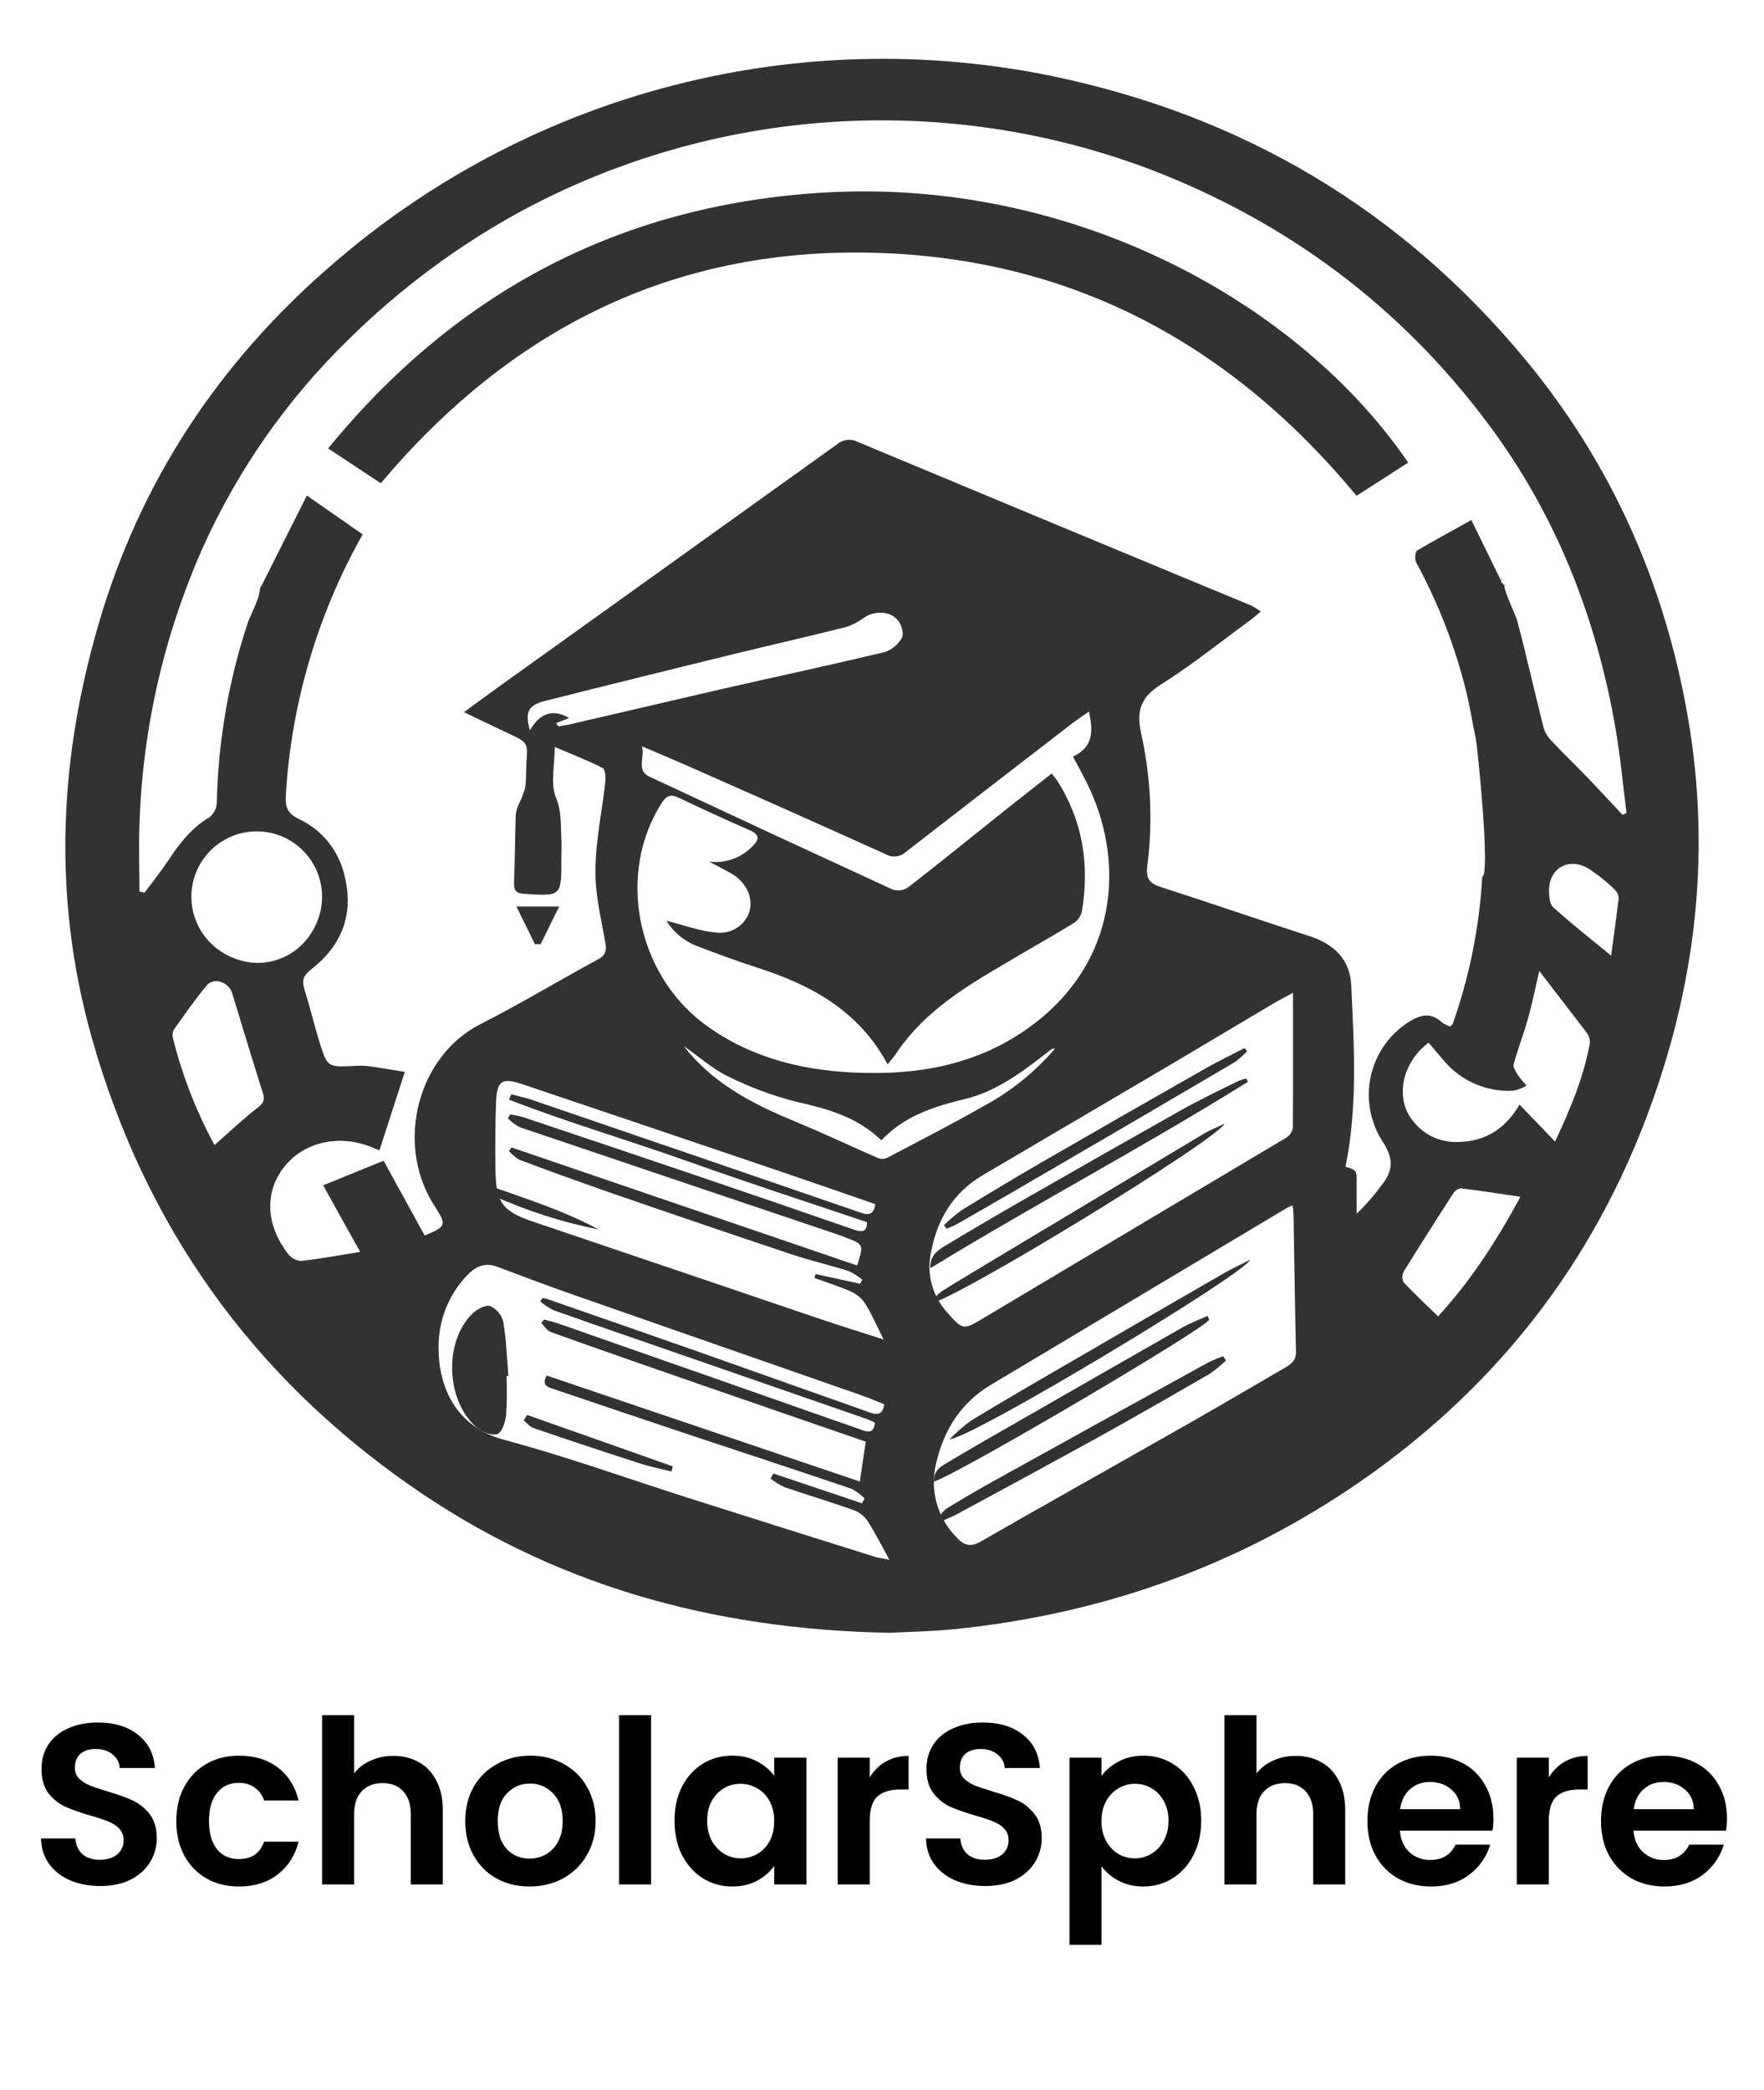 <svg width="1080" height="1279" viewBox="0 0 1080 1279" fill="none" xmlns="http://www.w3.org/2000/svg">
<rect width="1080" height="1279" fill="white"/>
<path d="M61.4 1154.32C54.587 1154.32 48.427 1153.15 42.92 1150.82C37.507 1148.49 33.213 1145.13 30.04 1140.74C26.867 1136.35 25.233 1131.17 25.14 1125.2H46.14C46.42 1129.21 47.82 1132.39 50.34 1134.72C52.953 1137.05 56.5 1138.22 60.98 1138.22C65.553 1138.22 69.147 1137.15 71.76 1135C74.373 1132.76 75.68 1129.87 75.68 1126.32C75.68 1123.43 74.793 1121.05 73.02 1119.18C71.247 1117.31 69.007 1115.87 66.3 1114.84C63.687 1113.72 60.047 1112.51 55.38 1111.2C49.033 1109.33 43.853 1107.51 39.84 1105.74C35.92 1103.87 32.513 1101.12 29.62 1097.48C26.82 1093.75 25.42 1088.8 25.42 1082.64C25.42 1076.85 26.867 1071.81 29.76 1067.52C32.653 1063.23 36.713 1059.96 41.94 1057.72C47.167 1055.39 53.14 1054.22 59.86 1054.22C69.94 1054.22 78.107 1056.69 84.36 1061.64C90.707 1066.49 94.207 1073.31 94.86 1082.08H73.3C73.113 1078.72 71.667 1075.97 68.96 1073.82C66.347 1071.58 62.847 1070.46 58.46 1070.46C54.633 1070.46 51.553 1071.44 49.22 1073.4C46.98 1075.36 45.86 1078.21 45.86 1081.94C45.86 1084.55 46.7 1086.75 48.38 1088.52C50.153 1090.2 52.3 1091.6 54.82 1092.72C57.433 1093.75 61.073 1094.96 65.74 1096.36C72.087 1098.23 77.267 1100.09 81.28 1101.96C85.293 1103.83 88.747 1106.63 91.64 1110.36C94.533 1114.09 95.98 1118.99 95.98 1125.06C95.98 1130.29 94.627 1135.14 91.92 1139.62C89.213 1144.1 85.247 1147.69 80.02 1150.4C74.793 1153.01 68.587 1154.32 61.4 1154.32ZM107.932 1114.56C107.932 1106.53 109.566 1099.53 112.833 1093.56C116.099 1087.49 120.626 1082.83 126.413 1079.56C132.199 1076.2 138.826 1074.52 146.293 1074.52C155.906 1074.52 163.839 1076.95 170.093 1081.8C176.439 1086.56 180.686 1093.28 182.833 1101.96H161.693C160.573 1098.6 158.659 1095.99 155.953 1094.12C153.339 1092.16 150.073 1091.18 146.153 1091.18C140.553 1091.18 136.119 1093.23 132.853 1097.34C129.586 1101.35 127.953 1107.09 127.953 1114.56C127.953 1121.93 129.586 1127.67 132.853 1131.78C136.119 1135.79 140.553 1137.8 146.153 1137.8C154.086 1137.8 159.266 1134.25 161.693 1127.16H182.833C180.686 1135.56 176.439 1142.23 170.093 1147.18C163.746 1152.13 155.813 1154.6 146.293 1154.6C138.826 1154.6 132.199 1152.97 126.413 1149.7C120.626 1146.34 116.099 1141.67 112.833 1135.7C109.566 1129.63 107.932 1122.59 107.932 1114.56ZM240.871 1074.66C246.751 1074.66 251.978 1075.97 256.551 1078.58C261.125 1081.1 264.671 1084.88 267.191 1089.92C269.805 1094.87 271.111 1100.84 271.111 1107.84V1153.34H251.511V1110.5C251.511 1104.34 249.971 1099.63 246.891 1096.36C243.811 1093 239.611 1091.32 234.291 1091.32C228.878 1091.32 224.585 1093 221.411 1096.36C218.331 1099.63 216.791 1104.34 216.791 1110.5V1153.34H197.191V1049.74H216.791V1085.44C219.311 1082.08 222.671 1079.47 226.871 1077.6C231.071 1075.64 235.738 1074.66 240.871 1074.66ZM324.19 1154.6C316.723 1154.6 310.003 1152.97 304.03 1149.7C298.057 1146.34 293.343 1141.63 289.89 1135.56C286.53 1129.49 284.85 1122.49 284.85 1114.56C284.85 1106.63 286.577 1099.63 290.03 1093.56C293.577 1087.49 298.383 1082.83 304.45 1079.56C310.517 1076.2 317.283 1074.52 324.75 1074.52C332.217 1074.52 338.983 1076.2 345.05 1079.56C351.117 1082.83 355.877 1087.49 359.33 1093.56C362.877 1099.63 364.65 1106.63 364.65 1114.56C364.65 1122.49 362.83 1129.49 359.19 1135.56C355.643 1141.63 350.79 1146.34 344.63 1149.7C338.563 1152.97 331.75 1154.6 324.19 1154.6ZM324.19 1137.52C327.737 1137.52 331.05 1136.68 334.13 1135C337.303 1133.23 339.823 1130.61 341.69 1127.16C343.557 1123.71 344.49 1119.51 344.49 1114.56C344.49 1107.19 342.53 1101.54 338.61 1097.62C334.783 1093.61 330.07 1091.6 324.47 1091.6C318.87 1091.6 314.157 1093.61 310.33 1097.62C306.597 1101.54 304.73 1107.19 304.73 1114.56C304.73 1121.93 306.55 1127.63 310.19 1131.64C313.923 1135.56 318.59 1137.52 324.19 1137.52ZM398.627 1049.74V1153.34H379.027V1049.74H398.627ZM412.952 1114.28C412.952 1106.44 414.492 1099.49 417.572 1093.42C420.745 1087.35 424.992 1082.69 430.312 1079.42C435.725 1076.15 441.745 1074.52 448.372 1074.52C454.159 1074.52 459.199 1075.69 463.492 1078.02C467.879 1080.35 471.379 1083.29 473.992 1086.84V1075.78H493.732V1153.34H473.992V1142C471.472 1145.64 467.972 1148.67 463.492 1151.1C459.105 1153.43 454.019 1154.6 448.232 1154.6C441.699 1154.6 435.725 1152.92 430.312 1149.56C424.992 1146.2 420.745 1141.49 417.572 1135.42C414.492 1129.26 412.952 1122.21 412.952 1114.28ZM473.992 1114.56C473.992 1109.8 473.059 1105.74 471.192 1102.38C469.325 1098.93 466.805 1096.31 463.632 1094.54C460.459 1092.67 457.052 1091.74 453.412 1091.74C449.772 1091.74 446.412 1092.63 443.332 1094.4C440.252 1096.17 437.732 1098.79 435.772 1102.24C433.905 1105.6 432.972 1109.61 432.972 1114.28C432.972 1118.95 433.905 1123.05 435.772 1126.6C437.732 1130.05 440.252 1132.71 443.332 1134.58C446.505 1136.45 449.865 1137.38 453.412 1137.38C457.052 1137.38 460.459 1136.49 463.632 1134.72C466.805 1132.85 469.325 1130.24 471.192 1126.88C473.059 1123.43 473.992 1119.32 473.992 1114.56ZM532.475 1087.82C534.995 1083.71 538.262 1080.49 542.275 1078.16C546.382 1075.83 551.048 1074.66 556.275 1074.66V1095.24H551.095C544.935 1095.24 540.268 1096.69 537.095 1099.58C534.015 1102.47 532.475 1107.51 532.475 1114.7V1153.34H512.875V1075.78H532.475V1087.82ZM603.216 1154.32C596.403 1154.32 590.243 1153.15 584.736 1150.82C579.323 1148.49 575.03 1145.13 571.856 1140.74C568.683 1136.35 567.05 1131.17 566.956 1125.2H587.956C588.236 1129.21 589.636 1132.39 592.156 1134.72C594.77 1137.05 598.316 1138.22 602.796 1138.22C607.37 1138.22 610.963 1137.15 613.576 1135C616.19 1132.76 617.496 1129.87 617.496 1126.32C617.496 1123.43 616.61 1121.05 614.836 1119.18C613.063 1117.31 610.823 1115.87 608.116 1114.84C605.503 1113.72 601.863 1112.51 597.196 1111.2C590.85 1109.33 585.67 1107.51 581.656 1105.74C577.736 1103.87 574.33 1101.12 571.436 1097.48C568.636 1093.75 567.236 1088.8 567.236 1082.64C567.236 1076.85 568.683 1071.81 571.576 1067.52C574.47 1063.23 578.53 1059.96 583.756 1057.72C588.983 1055.39 594.956 1054.22 601.676 1054.22C611.756 1054.22 619.923 1056.69 626.176 1061.64C632.523 1066.49 636.023 1073.31 636.676 1082.08H615.116C614.93 1078.72 613.483 1075.97 610.776 1073.82C608.163 1071.58 604.663 1070.46 600.276 1070.46C596.45 1070.46 593.37 1071.44 591.036 1073.4C588.796 1075.36 587.676 1078.21 587.676 1081.94C587.676 1084.55 588.516 1086.75 590.196 1088.52C591.97 1090.2 594.116 1091.6 596.636 1092.72C599.25 1093.75 602.89 1094.96 607.556 1096.36C613.903 1098.23 619.083 1100.09 623.096 1101.96C627.11 1103.83 630.563 1106.63 633.456 1110.36C636.35 1114.09 637.796 1118.99 637.796 1125.06C637.796 1130.29 636.443 1135.14 633.736 1139.62C631.03 1144.1 627.063 1147.69 621.836 1150.4C616.61 1153.01 610.403 1154.32 603.216 1154.32ZM674.389 1086.98C676.909 1083.43 680.362 1080.49 684.749 1078.16C689.229 1075.73 694.316 1074.52 700.009 1074.52C706.636 1074.52 712.609 1076.15 717.929 1079.42C723.342 1082.69 727.589 1087.35 730.669 1093.42C733.842 1099.39 735.429 1106.35 735.429 1114.28C735.429 1122.21 733.842 1129.26 730.669 1135.42C727.589 1141.49 723.342 1146.2 717.929 1149.56C712.609 1152.92 706.636 1154.6 700.009 1154.6C694.316 1154.6 689.276 1153.43 684.889 1151.1C680.596 1148.77 677.096 1145.83 674.389 1142.28V1190.3H654.789V1075.78H674.389V1086.98ZM715.409 1114.28C715.409 1109.61 714.429 1105.6 712.469 1102.24C710.602 1098.79 708.082 1096.17 704.909 1094.4C701.829 1092.63 698.469 1091.74 694.829 1091.74C691.282 1091.74 687.922 1092.67 684.749 1094.54C681.669 1096.31 679.149 1098.93 677.189 1102.38C675.322 1105.83 674.389 1109.89 674.389 1114.56C674.389 1119.23 675.322 1123.29 677.189 1126.74C679.149 1130.19 681.669 1132.85 684.749 1134.72C687.922 1136.49 691.282 1137.38 694.829 1137.38C698.469 1137.38 701.829 1136.45 704.909 1134.58C708.082 1132.71 710.602 1130.05 712.469 1126.6C714.429 1123.15 715.409 1119.04 715.409 1114.28ZM793.352 1074.66C799.232 1074.66 804.458 1075.97 809.032 1078.58C813.605 1081.1 817.152 1084.88 819.672 1089.92C822.285 1094.87 823.592 1100.84 823.592 1107.84V1153.34H803.992V1110.5C803.992 1104.34 802.452 1099.63 799.372 1096.36C796.292 1093 792.092 1091.32 786.772 1091.32C781.358 1091.32 777.065 1093 773.892 1096.36C770.812 1099.63 769.272 1104.34 769.272 1110.5V1153.34H749.672V1049.74H769.272V1085.44C771.792 1082.08 775.152 1079.47 779.352 1077.6C783.552 1075.64 788.218 1074.66 793.352 1074.66ZM914.33 1112.88C914.33 1115.68 914.144 1118.2 913.77 1120.44H857.07C857.537 1126.04 859.497 1130.43 862.95 1133.6C866.404 1136.77 870.65 1138.36 875.69 1138.36C882.97 1138.36 888.15 1135.23 891.23 1128.98H912.37C910.13 1136.45 905.837 1142.61 899.49 1147.46C893.144 1152.22 885.35 1154.6 876.11 1154.6C868.644 1154.6 861.924 1152.97 855.95 1149.7C850.07 1146.34 845.45 1141.63 842.09 1135.56C838.824 1129.49 837.19 1122.49 837.19 1114.56C837.19 1106.53 838.824 1099.49 842.09 1093.42C845.357 1087.35 849.93 1082.69 855.81 1079.42C861.69 1076.15 868.457 1074.52 876.11 1074.52C883.484 1074.52 890.064 1076.11 895.85 1079.28C901.73 1082.45 906.257 1086.98 909.43 1092.86C912.697 1098.65 914.33 1105.32 914.33 1112.88ZM894.03 1107.28C893.937 1102.24 892.117 1098.23 888.57 1095.24C885.024 1092.16 880.684 1090.62 875.55 1090.62C870.697 1090.62 866.59 1092.11 863.23 1095.1C859.964 1097.99 857.957 1102.05 857.21 1107.28H894.03ZM948.237 1087.82C950.757 1083.71 954.023 1080.49 958.037 1078.16C962.143 1075.83 966.81 1074.66 972.037 1074.66V1095.24H966.857C960.697 1095.24 956.03 1096.69 952.857 1099.58C949.777 1102.47 948.237 1107.51 948.237 1114.7V1153.34H928.637V1075.78H948.237V1087.82ZM1057.34 1112.88C1057.34 1115.68 1057.15 1118.2 1056.78 1120.44H1000.08C1000.54 1126.04 1002.5 1130.43 1005.96 1133.6C1009.41 1136.77 1013.66 1138.36 1018.7 1138.36C1025.98 1138.36 1031.16 1135.23 1034.24 1128.98H1055.38C1053.14 1136.45 1048.84 1142.61 1042.5 1147.46C1036.15 1152.22 1028.36 1154.6 1019.12 1154.6C1011.65 1154.6 1004.93 1152.97 998.958 1149.7C993.078 1146.34 988.458 1141.63 985.098 1135.56C981.831 1129.49 980.198 1122.49 980.198 1114.56C980.198 1106.53 981.831 1099.49 985.098 1093.42C988.365 1087.35 992.938 1082.69 998.818 1079.42C1004.7 1076.15 1011.46 1074.52 1019.12 1074.52C1026.49 1074.52 1033.07 1076.11 1038.86 1079.28C1044.74 1082.45 1049.26 1086.98 1052.44 1092.86C1055.7 1098.65 1057.34 1105.32 1057.34 1112.88ZM1037.04 1107.28C1036.94 1102.24 1035.12 1098.23 1031.58 1095.24C1028.03 1092.16 1023.69 1090.62 1018.56 1090.62C1013.7 1090.62 1009.6 1092.11 1006.24 1095.1C1002.97 1097.99 1000.96 1102.05 1000.22 1107.28H1037.04Z" fill="black"/>
<path d="M544.514 999.339C435.087 997.29 337.583 969.622 250.762 908.947C153.466 840.943 88.609 749.681 56.191 635.161C31.597 547.812 36.1 461.084 62.401 375.132C89.23 287.907 139.037 215.836 208.749 157.303C268.105 107.196 338.041 71.185 413.307 51.975C488.572 32.765 567.212 30.854 643.321 46.385C760.17 70.481 857.58 127.928 933.812 219.966C986.445 283.498 1018.93 356.594 1033.18 437.733C1047.43 518.872 1038.95 597.651 1011.44 674.598C975.826 774.336 913.194 853.24 825.13 911.99C752.065 960.586 671.827 988.16 584.695 997.072C570.07 998.563 555.289 998.749 544.514 999.339ZM920.708 358.892C916.485 360.755 925.677 356.408 920.708 358.892C913.535 345.571 933.129 353.427 920.708 358.892C913.784 362.184 929.018 350.957 922 354C917.249 356.08 927.664 374.822 929.061 380.473C934.744 401.93 939.557 423.604 944.991 445.123C945.906 448.231 947.569 451.068 949.835 453.383C957.07 461.084 964.74 468.381 972.068 476.02C979.397 483.659 986.259 491.142 993.37 498.719L995.823 497.601C993.649 480.492 992.097 463.289 989.178 446.303C977.409 377.989 952.754 315.047 910.958 259.184C857.145 187.206 787.775 135.753 704.245 103.676C642.086 80.21 575.626 70.314 509.327 74.652C443.028 78.99 378.424 97.462 319.853 128.828C280.683 150.064 244.728 176.755 213.065 208.104C175.553 244.674 145.294 288.007 123.884 335.82C100.249 389.164 87.173 446.581 85.379 504.898C84.882 518.437 85.379 532.038 85.379 545.608L88.484 546.353C93.329 539.832 98.452 533.528 102.924 526.79C109.786 516.295 117.301 506.668 128.355 500.085C129.66 499.03 130.725 497.708 131.48 496.209C132.235 494.71 132.662 493.068 132.734 491.391C133.524 453.839 139.94 416.619 151.768 380.97C153.507 375.753 162.461 359.895 157.679 358.001C167.367 362.441 149.698 354.709 157.679 358.001C162.492 354.026 130.808 350.663 133.572 351.036C142.533 353.006 151.343 355.611 159.935 358.83L187.882 303.278L222.039 327.064C194.409 376.012 178.319 430.623 174.995 486.733C174.561 493.658 175.865 497.881 182.945 501.234C189.922 504.486 196.066 509.286 200.908 515.269C205.751 521.253 209.165 528.262 210.891 535.764C216.884 559.239 209.432 578.616 190.428 593.366C186.143 596.688 184.59 599.576 186.267 605.01C189.652 615.847 192.26 626.933 195.583 637.77C200.489 653.296 200.675 653.078 216.419 652.426C219.25 652.193 222.096 652.193 224.927 652.426C233.156 653.575 241.322 654.973 247.843 656.028L232.317 704.066L227.473 702.078C207.476 693.974 185.957 698.973 173.971 714.22C161.985 729.466 162.574 749.246 176.175 767.194C177.107 768.47 178.296 769.535 179.665 770.321C181.034 771.108 182.554 771.598 184.125 771.759C196.08 770.455 207.941 768.219 220.517 766.201C212.237 751.255 204.681 737.674 197.85 725.461L234.863 710.4L259.985 756.202C272.84 750.892 273.306 749.619 267.406 740.241C266.599 738.937 265.729 737.664 264.922 736.329C242.13 698.818 255.979 646.278 293.986 626.902C318.424 614.481 341.9 600.29 365.996 587.248C371.244 584.392 371.461 581.504 370.467 576.101C367.797 561.413 364.257 546.508 364.568 531.727C364.785 514.059 368.604 496.421 370.592 478.753C370.902 475.865 370.592 470.897 369.039 470.089C359.941 465.431 350.408 461.736 339.633 457.172C339.633 468.537 336.869 479.684 340.409 488.224C343.949 496.763 343.173 504.557 343.67 512.755C343.918 517.164 343.67 521.573 343.67 525.952C343.67 548.62 343.67 548.526 321.126 547.067C316.623 546.788 314.574 545.514 314.729 540.701C315.226 526.728 315.319 512.755 315.754 498.781C316.007 496.533 316.626 494.34 317.586 492.291C319.184 489.117 320.483 485.801 321.467 482.386C322.275 477.324 321.995 472.077 322.306 466.86C323.082 454.439 323.082 454.439 311.717 449.067C302.992 444.999 294.359 440.807 284.05 435.87C295.477 427.579 305.196 420.344 315.102 413.357C380.89 366.262 446.679 319.125 512.468 271.947C514.179 270.467 516.293 269.532 518.539 269.261C520.785 268.99 523.061 269.395 525.075 270.425C605.231 303.899 685.438 337.249 765.697 370.475C767.857 371.583 769.933 372.849 771.907 374.263C769.113 376.592 767.219 378.3 765.2 379.79C747.252 392.894 729.832 406.867 711.077 418.76C698.656 426.523 695.551 434.597 698.656 448.881C704.6 475.463 705.882 502.875 702.444 529.895C701.481 538 703.779 540.639 710.704 542.875C741.197 552.719 771.504 563.152 801.966 573.026C816.777 577.84 826.528 587.248 827.273 602.867C829.012 639.943 831.279 677.144 823.795 714.065C830.627 716.176 830.72 716.425 830.596 724.032C830.596 730.243 830.596 736.453 830.596 742.819C835.986 737.737 840.893 732.165 845.252 726.175C852.332 717.48 853.978 710.276 846.867 699.253C842.982 693.413 840.3 686.858 838.978 679.97C837.655 673.082 837.719 666 839.164 659.137C840.61 652.274 843.408 645.768 847.397 639.998C851.385 634.229 856.483 629.312 862.393 625.535C869.442 621.064 875.994 619.325 882.825 625.722C884.334 626.812 885.999 627.671 887.762 628.268C888.663 627.43 889.253 627.15 889.377 626.746C899.665 597.744 905.761 567.421 907.48 536.696C907.383 535.369 888.554 523.904 887.887 522.753C887.22 521.602 904.733 530.795 903.63 530.051C900.133 528.018 889.922 526.248 887.887 522.753C887.93 526.797 885.851 519.259 887.887 522.753C887.7 525.113 887.887 520.828 887.887 522.753C886.52 473.94 881.676 526.045 887.887 522.753C896.55 525.796 878.757 520.176 887.887 522.753C886.779 522.061 859.112 513.263 858.433 512.147C887.887 522.753 887.991 523.969 887.885 522.667C887.512 512.079 887.235 533.311 887.887 522.753C886.922 523.831 888.267 521.358 887.887 522.753C888.851 521.675 886.54 523.2 887.885 522.667C899.498 519.19 895.712 539.801 907.48 536.696C912.573 535.423 904.561 456.706 903.506 451.831C901.549 442.732 900.121 433.541 897.978 424.474C891.218 396.54 880.842 369.608 867.113 344.36C866.057 342.435 866.367 337.684 867.672 336.907C878.198 330.697 889.129 324.859 900.835 318.276L920.708 358.892ZM434.031 527.287C438.892 527.949 443.841 527.45 448.472 525.831C453.103 524.212 457.284 521.518 460.673 517.971C464.679 514.028 465.455 510.954 459.214 508.221C444.537 501.804 429.963 495.138 415.493 488.224C410.462 485.802 407.947 487.075 404.997 491.67C377.796 534.274 389.471 594.918 430.367 626.094C457.568 646.589 488.62 654.662 521.628 656.37C561.996 658.45 600.345 651.774 633.633 626.187C684.31 587.186 687.725 528.622 667.79 484.218C664.685 477.231 660.834 470.555 656.953 463.04C669.374 457.296 669.374 447.514 666.672 435.497C662.76 438.23 659.592 440.341 656.58 442.639C622.485 468.889 588.483 495.159 554.575 521.449C552.917 522.968 550.815 523.915 548.579 524.15C546.343 524.385 544.091 523.895 542.154 522.753C503.028 505.095 463.82 487.613 424.529 470.307C414.53 465.866 404.438 461.643 393.073 456.768C394.812 464.096 389.409 471.518 397.731 475.399C447.124 498.502 496.601 521.46 546.159 544.272C547.732 544.831 549.409 545.032 551.069 544.86C552.729 544.689 554.33 544.148 555.755 543.279C575.379 528.094 594.632 512.413 614.039 496.949C623.883 489.124 633.757 481.423 643.818 473.474C645.308 475.275 646.209 476.175 646.923 477.231C662.915 502.073 667.293 529.398 662.294 558.277C661.49 561.152 659.625 563.615 657.077 565.17C646.985 571.381 636.552 577.219 626.305 583.274C597.83 600.135 568.331 615.661 549.047 644.198C547.495 646.495 545.663 648.576 543.427 651.464C526.131 618.952 497.19 603.054 464.306 592.465C452.031 588.449 439.879 584.102 427.851 579.423C419.601 576.587 412.596 570.965 408.04 563.525C417.604 565.916 427.82 569.735 438.285 570.76C442.716 571.363 447.217 570.383 450.995 567.991C454.773 565.599 457.585 561.95 458.935 557.687C461.17 548.899 456.699 539.677 447.507 534.46C443.036 531.914 438.502 529.647 434.031 527.287ZM541.533 859.543C536.813 857.68 532.217 855.631 527.311 853.954C469.244 833.708 411.166 813.441 353.078 793.154C336.776 787.471 320.567 781.416 304.389 775.299C296.626 772.38 290.974 775.299 285.758 780.764C274.414 792.759 268.227 808.724 268.524 825.231C268.524 847.805 278.212 873.144 308.891 881.279C347.52 891.62 385.248 905.314 423.442 917.424C460.87 929.327 498.319 941.137 535.788 952.854C538.272 953.631 540.881 953.91 544.514 954.655C539.763 946.023 536.099 938.632 531.689 931.739C529.81 928.605 527.013 926.123 523.678 924.628C509.332 919.473 494.737 915.126 480.205 910.158C477.214 908.738 474.392 906.988 471.79 904.941L473.498 901.836L527.715 920.063L529.36 917.113C526.992 914.744 524.281 912.745 521.318 911.182C488.279 899.973 455.146 889.136 421.952 878.081C394.253 868.828 366.586 859.512 338.95 850.134C335.627 849.016 331.373 848.271 334.696 841.875L526.41 906.742L530.044 882.366C496.57 870.815 463.271 859.315 430.149 847.868C399.097 837.093 368.045 826.317 337.211 815.263C334.913 814.456 333.329 811.661 331.404 809.798L333.081 807.593C336.186 808.463 339.447 809.146 342.396 810.233L460.891 851.749C482.627 859.357 504.364 867.089 526.1 874.634C529.95 875.97 534.732 878.547 535.695 870.815C534.325 870.056 532.915 869.372 531.472 868.766L415.741 828.646C390.092 819.734 364.412 810.947 338.857 801.88C335.94 800.437 333.216 798.632 330.752 796.508L332.118 794.458C333.063 794.556 333.998 794.733 334.913 794.986C365.965 805.771 396.944 816.578 427.851 827.404C463.044 839.825 498.112 852.246 533.056 864.667C538.055 866.406 540.508 864.977 541.409 859.45L541.533 859.543ZM791.439 737.726C790.313 738.134 789.214 738.611 788.147 739.155C727.782 775.196 667.407 811.257 607.021 847.34C588.39 858.363 577.957 874.945 573.206 895.346C571.149 903.423 571.235 911.897 573.457 919.93C575.679 927.962 579.96 935.276 585.875 941.148C590.471 946.054 594.352 946.954 600.563 943.414C642.265 919.473 684.248 896.029 726.044 872.243C745.824 861.003 765.417 849.482 785.042 838.086C789.203 835.664 793.613 833.584 793.457 827.28C792.805 799.613 792.464 771.945 791.967 744.278C791.967 742.104 791.656 740.117 791.439 737.633V737.726ZM791.625 607.618C786.533 610.413 782.9 612.245 779.422 614.326C758.524 626.746 737.657 639.167 716.728 651.588C678.41 674.152 640.112 696.675 601.836 719.157C583.857 729.715 573.889 746.079 570.163 765.735C568.631 772.204 568.678 778.947 570.299 785.394C571.921 791.842 575.069 797.805 579.478 802.78C589.725 814.331 589.57 814.207 602.612 806.444C664.095 769.761 725.609 733.12 787.154 696.52C788.285 695.854 789.262 694.956 790.022 693.886C790.782 692.816 791.307 691.597 791.563 690.31C791.718 663.326 791.625 636.435 791.625 607.525V607.618ZM311.624 673.014L313.052 669.722C316.934 670.778 320.909 671.648 324.728 672.828C392.235 695.889 459.721 719.033 527.187 742.26C532.59 744.123 534.981 742.726 535.912 736.981C515.17 729.839 494.489 722.604 473.808 715.586C422.635 698.238 371.44 680.942 320.225 663.698C307.215 659.289 304.14 661.245 303.675 675.156C303.209 689.068 303.147 702.575 303.333 716.3C303.644 736.205 307.774 741.39 326.529 747.756C384.803 767.443 443.057 787.182 501.289 806.972C514.176 811.319 527.156 815.356 540.974 819.828C537.03 811.909 534.08 805.078 530.261 798.743C528.295 795.42 525.433 792.719 522.001 790.949C514.455 787.502 506.475 785.018 498.619 782.162L499.333 779.74L526.566 785.701L527.963 783.279C525.471 781.156 522.703 779.38 519.734 778.001C507.935 774.243 495.793 771.449 484.056 767.505C446.048 754.794 408.113 741.887 370.25 728.783C352.675 722.573 335.223 716.362 317.803 709.717C315.471 708.329 313.375 706.579 311.593 704.532L313.208 702.296L524.796 774.523C528.832 761.636 528.832 761.636 518.089 757.537C515.915 756.699 513.741 755.86 511.537 755.115C447.135 733.441 382.722 711.705 318.3 689.906C315.582 688.483 313.091 686.662 310.91 684.503L312.369 682.019C315.257 682.671 318.238 683.044 321.033 683.975C356.805 695.961 392.566 708.009 428.317 720.12C459.866 730.843 491.394 741.67 522.902 752.6C527.808 754.277 530.882 754.06 530.82 748.004C493.806 735.584 456.978 723.535 420.492 710.556C384.006 697.576 347.427 686.956 311.624 673.014ZM942.414 594.235C939.93 604.855 938.098 614.232 935.52 623.393C932.943 632.553 929.31 642.024 926.701 651.34C926.205 653.172 928.037 655.904 929.279 657.892C930.918 660.187 932.702 662.375 934.62 664.444C932.113 665.93 929.373 666.98 926.515 667.549C918.481 668 910.452 666.57 903.067 663.373C895.682 660.177 889.144 655.301 883.974 649.135C880.869 645.471 877.764 641.776 874.658 638.143C858.077 650.563 853.853 672.579 865.187 686.18C868.055 689.882 871.679 692.931 875.818 695.121C879.958 697.311 884.516 698.593 889.191 698.88C906.766 699.687 920.615 692.67 930.334 676.057L952.071 698.663C961.386 678.883 969.677 659.258 973.435 638.049C973.393 635.537 972.47 633.119 970.826 631.218C961.728 619.294 952.444 607.339 942.414 594.235ZM340.409 442.639L341.962 444.565C344.415 444.13 346.93 443.788 349.352 443.229C380.404 436.025 411.704 428.728 442.943 421.493C475.889 414.009 508.928 406.929 541.781 399.073C546.239 397.542 549.962 394.395 552.215 390.255C553.55 387.864 551.966 382.523 549.917 379.883C545.135 373.673 535.167 373.673 528.832 378.144C525.398 380.754 521.515 382.711 517.374 383.92C494.085 389.758 470.796 395.068 447.321 400.781C409.438 410.097 371.554 419.412 333.764 428.976C323.02 431.74 321.343 436.025 324.448 447.049C330.286 436.708 338.173 433.51 348.483 439.41L340.409 442.639ZM131.336 700.805C140.869 692.452 149.067 684.596 158.01 677.734C162.016 674.629 162.047 672.424 160.711 668.232C154.315 648.11 148.291 627.864 142.08 607.681C140.093 601.098 130.839 597.899 126.554 603.147C119.443 611.624 113.171 620.784 106.712 629.789C105.751 631.278 105.406 633.082 105.749 634.82C111.429 657.816 120.028 679.991 131.336 700.805ZM132.299 525.051L132.858 521.946C137.64 521.729 142.453 521.698 147.204 521.139C149.191 520.89 152.327 519.866 152.731 518.53C153.353 515.87 153.091 513.079 151.986 510.581C151.644 509.805 147.856 510.053 145.775 510.581C143.326 511.372 140.964 512.413 138.727 513.686C131.043 517.804 124.914 524.318 121.271 532.237C117.628 540.157 116.67 549.049 118.543 557.563C120.475 565.778 124.877 573.205 131.155 578.845C137.433 584.485 145.288 588.068 153.663 589.111C162.238 590.002 170.865 588.006 178.178 583.439C185.49 578.871 191.069 571.994 194.03 563.897C198.75 551.476 197.135 539.056 190.118 532.845C188.192 543.434 188.223 543.341 176.641 541.819C174.389 541.391 172.059 541.662 169.965 542.596C160.649 547.936 151.334 553.464 142.422 559.364C137.847 562.863 133.472 566.616 129.318 570.604L122.704 546.229L125.561 547.222C129.442 545.577 134.876 544.987 136.926 542.037C141.149 535.826 137.733 529.833 132.299 525.051ZM930.893 732.478C917.727 730.553 906.052 728.69 894.438 727.293C893.473 727.423 892.55 727.77 891.738 728.308C890.926 728.846 890.246 729.56 889.75 730.398C879.502 746.214 869.421 762.112 859.505 778.094C858.935 779.095 858.616 780.219 858.572 781.37C858.529 782.522 858.764 783.666 859.256 784.708C865.871 791.819 873.013 798.433 880.465 805.668C900.587 783.714 916.082 759.773 930.893 732.478ZM418.536 640.068C420.182 642.148 420.896 643.173 421.641 643.98C439.31 664.692 462.692 676.492 487.316 686.615C504.208 693.57 520.697 701.457 537.465 708.724C539.228 709.437 541.198 709.437 542.961 708.724C562.648 698.383 582.428 688.229 601.711 677.268C618.52 668.288 633.514 656.264 645.93 641.807C644.625 641.807 644.097 641.807 643.787 642.117C641.924 643.514 640.154 644.974 638.291 646.402C623.914 657.519 609.102 668.139 591.154 672.548C572.15 677.175 553.891 682.764 539.608 697.918C524.64 683.416 506.413 678.634 487.471 674.287C473.021 670.631 459.008 665.426 445.675 658.761C436.267 654.196 428.286 646.961 418.443 640.068H418.536ZM986.414 584.826C987.936 573.679 989.52 562.003 990.979 550.297C991.034 549.293 990.88 548.29 990.527 547.349C990.174 546.408 989.63 545.551 988.93 544.831C983.808 539.764 978.179 535.238 972.13 531.324C960.113 524.554 948.283 531.634 948.407 545.08C948.407 548.589 948.748 553.34 950.953 555.296C962.07 565.326 973.931 574.641 986.321 584.826H986.414Z" fill="#323232"/>
<path d="M233.141 295.765L200.909 274.464C279.719 177.985 380.452 125.414 503.79 117.9C657.187 108.584 795.679 185.655 862.161 283.127L830.55 303.435C753.386 210.279 655.634 157.491 533.538 154.665C410.634 151.902 311.92 202.237 233.141 295.765Z" fill="#323232"/>
<path d="M316.179 554.839H342.324L330.991 577.88H327.513L316.179 554.839Z" fill="#323232"/>
<path d="M310.118 842.249C310.455 850.249 310.372 858.261 309.87 866.252C309.404 870.413 307.23 876.841 304.436 877.71C300.865 878.797 295.12 876.375 291.704 873.549C273.073 857.34 271.614 821.506 289.034 804.179C291.829 801.416 297.17 798.435 300.151 799.366C302.144 800.276 303.903 801.631 305.292 803.327C306.681 805.022 307.663 807.014 308.162 809.148C310.025 820.016 310.305 831.164 311.267 842.187L310.118 842.249Z" fill="#323232"/>
<path d="M411.1 900.658C404.237 898.857 397.282 897.553 390.543 895.255C369.118 888.361 347.764 881.271 326.483 873.984C324.279 873.239 322.571 870.879 320.646 869.358L322.695 865.973L411.938 897.491L411.1 900.658Z" fill="#323232"/>
<path d="M750.621 832.623C747.56 835.582 744.268 838.292 740.777 840.728C718.42 853.676 696 866.563 673.394 879.077C644.485 895.1 615.358 910.75 586.294 926.524C583.002 928.294 579.493 929.629 576.077 931.306L574.214 929.257C575.585 927.112 577.258 925.177 579.183 923.512C588.871 917.581 598.652 911.805 608.589 906.309C652.186 882.13 695.835 858.023 739.535 833.989C742.558 832.498 745.669 831.191 748.851 830.077L750.621 832.623Z" fill="#323232"/>
<path d="M765.371 771.016C762.266 779.648 595.952 879.698 581.357 880.94C585.423 876.722 589.849 872.867 594.586 869.42C614.676 857.216 634.953 845.448 655.385 833.648C686.644 815.451 717.955 797.327 749.318 779.276C753.944 776.605 758.819 774.37 765.371 771.016Z" fill="#323232"/>
<path d="M740.312 807.719C737.921 813.153 588.157 901.341 571.762 906.837C571.296 899.975 576.451 897.304 580.798 894.696C597.193 884.914 613.806 875.444 630.481 865.942C661.533 848.097 692.668 830.273 723.885 812.47C728.792 809.707 734.164 807.719 739.411 805.359L740.312 807.719Z" fill="#323232"/>
<path d="M764.036 662.117C700.534 701.708 634.301 736.641 569.557 776.202C569.278 768.345 574.184 765.147 578.873 762.352C594.979 752.643 611.219 743.111 627.593 733.754C659.163 715.64 690.795 697.661 722.488 679.816C734.164 673.295 746.305 667.395 758.26 661.558C759.811 660.931 761.41 660.432 763.042 660.067L764.036 662.117Z" fill="#323232"/>
<path d="M749.659 687.766C745.902 697.081 585.27 795.578 568.875 798.062C571.064 795.243 573.575 792.69 576.358 790.454C591.263 781.139 606.385 772.227 621.414 763.191C659.96 740.067 698.485 716.965 736.99 693.883C740.375 691.864 744.101 690.405 749.659 687.766Z" fill="#323232"/>
<path d="M577.972 749.807C581.415 746.415 585.122 743.3 589.057 740.492C605.101 730.597 621.279 720.919 637.592 711.458C671.128 692.082 704.747 672.83 738.448 653.701C746.118 649.323 754.161 645.504 762.048 641.436L763.507 643.454C761.234 645.867 758.739 648.061 756.055 650.006C720.469 670.977 684.822 691.844 649.112 712.607C628.41 724.717 607.626 736.755 586.759 748.72C584.493 750.025 581.977 750.956 579.586 752.043L577.972 749.807Z" fill="#323232"/>
<path d="M302.945 726.86C324.526 734.468 346.418 741.61 366.571 752.509C343.901 747.993 321.832 740.865 300.803 731.269L302.945 726.86Z" fill="#323232"/>
<rect x="879.179" y="500.839" width="10" height="33" fill="white"/>
<rect x="852.179" y="514.891" width="10" height="33" transform="rotate(-64.856 852.179 514.891)" fill="white"/>
<rect x="921.179" y="350.839" width="4" height="8" fill="white"/>
<rect x="919.179" y="355.839" width="4" height="1" fill="white"/>
<rect x="919.179" y="350.839" width="5" height="4" fill="white"/>
<rect x="919.179" y="354.839" width="2" height="1" fill="white"/>
<rect x="920.179" y="355.839" width="2" height="2" fill="white"/>
<rect x="887.179" y="519.839" width="20" height="18" fill="white"/>
<rect x="886.179" y="550.839" width="5" height="2" fill="white"/>
<rect x="133.589" y="345.839" width="29" height="7" transform="rotate(20.137 133.589 345.839)" fill="white"/>
<circle cx="157.179" cy="548.839" r="40" fill="white"/>
</svg>
